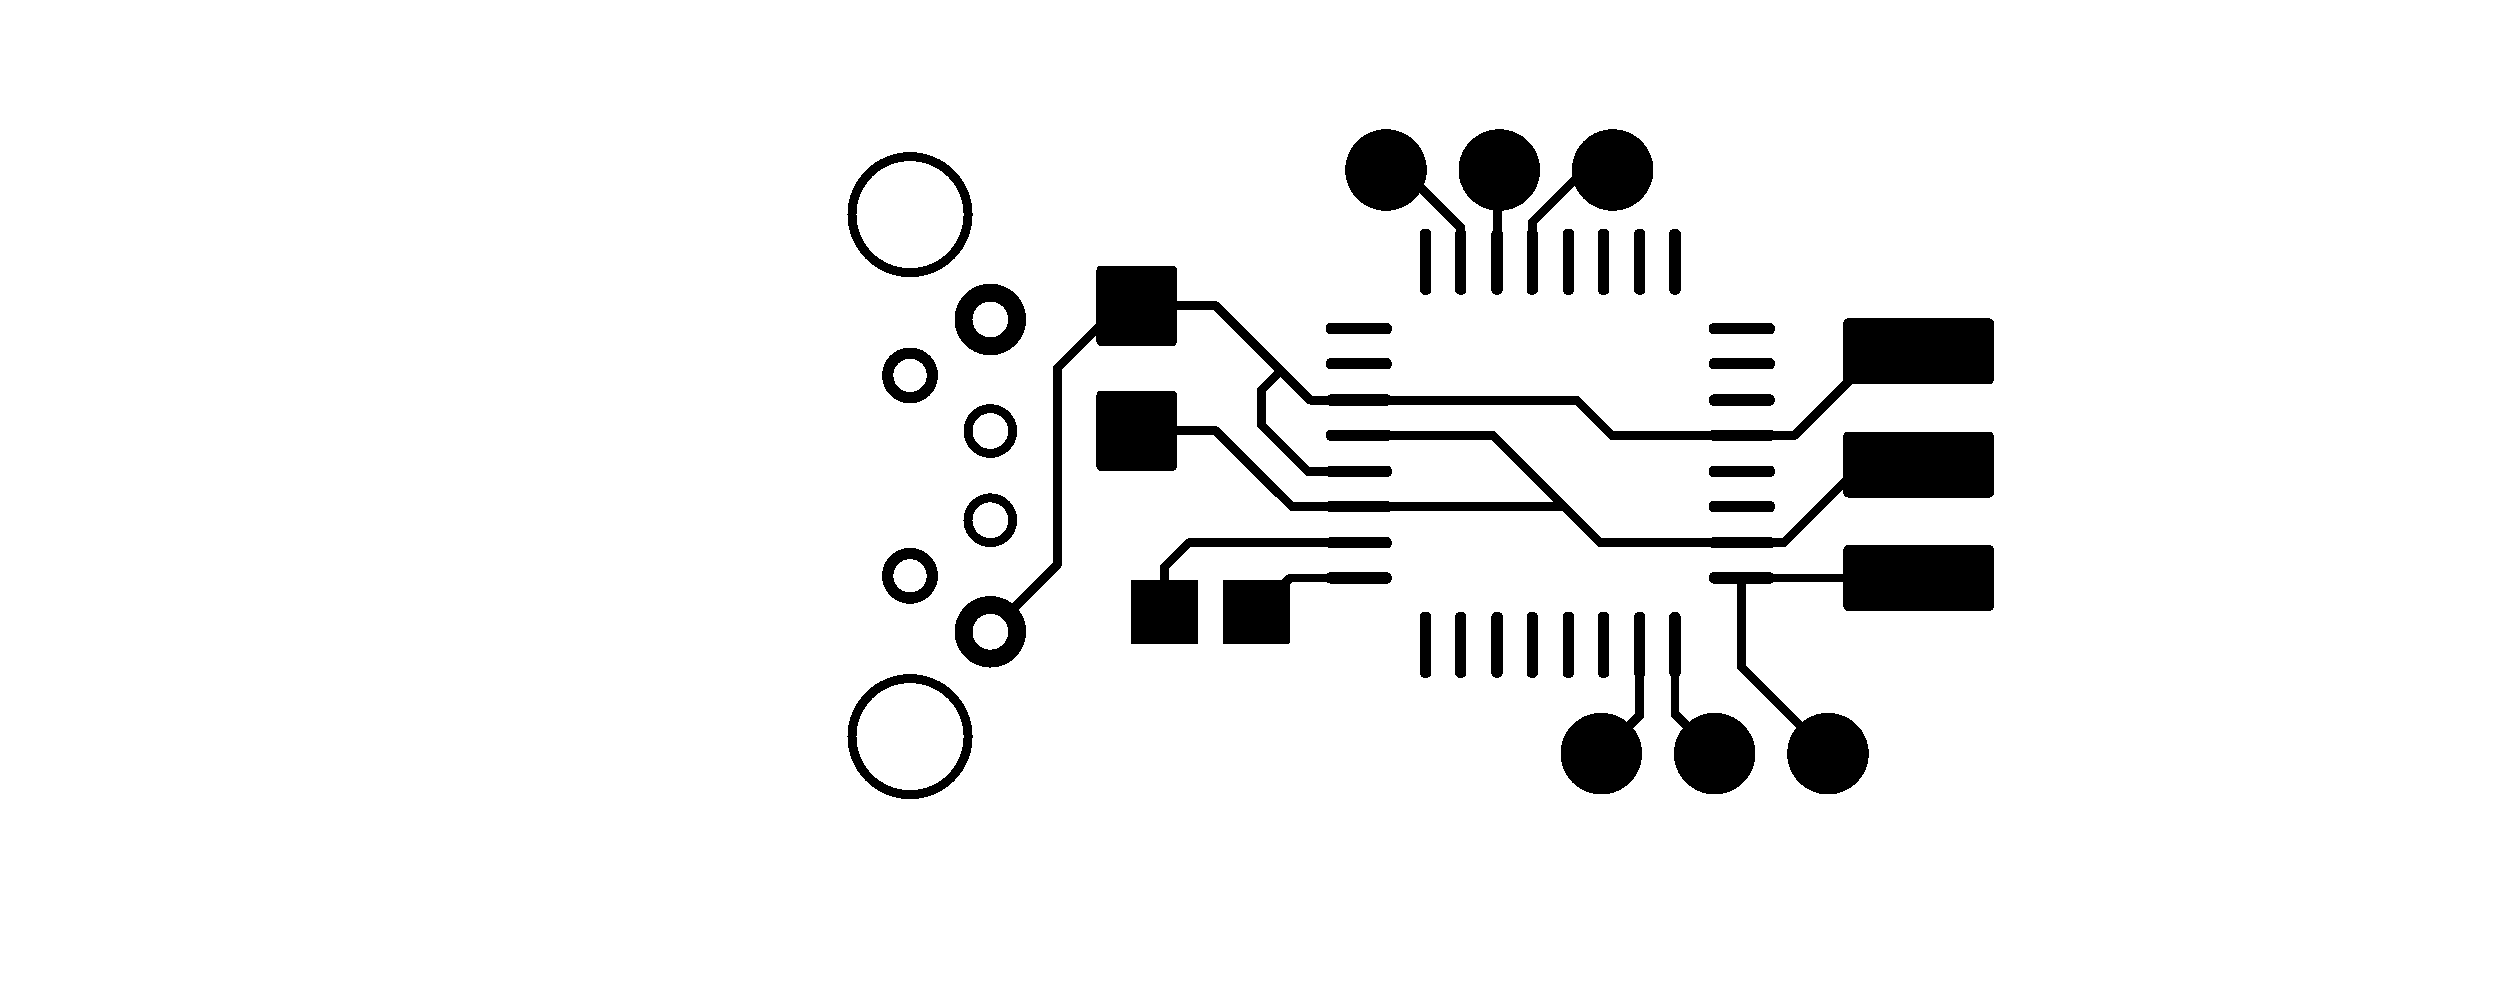 <svg xmlns="http://www.w3.org/2000/svg" width="211.774" height="84" viewBox="3999.2 3043 220.6 87.5"><title/><style type="text/css">*[layerid=&quot;1&quot;] {stroke:#000000;fill:#000000;} *[layerid=&quot;2&quot;] {stroke:#000000;fill:#000000;} *[layerid=&quot;3&quot;] {stroke:#000000;fill:#000000;} *[layerid=&quot;4&quot;] {stroke:#000000;fill:#000000;} *[layerid=&quot;5&quot;] {stroke:#000000;fill:#000000;} *[layerid=&quot;6&quot;] {stroke:#000000;fill:#000000;} *[layerid=&quot;7&quot;] {stroke:#000000;fill:#000000;} *[layerid=&quot;8&quot;] {stroke:#000000;fill:#000000;} *[layerid=&quot;9&quot;] {stroke:#000000;fill:#000000;} *[layerid=&quot;10&quot;] {stroke:#000000;fill:#000000;} *[layerid=&quot;11&quot;] {stroke:#000000;fill:#000000;} *[layerid=&quot;12&quot;] {stroke:#000000;fill:#000000;} *[layerid=&quot;13&quot;] {stroke:#000000;fill:#000000;} *[layerid=&quot;14&quot;] {stroke:#000000;fill:#000000;} *[layerid=&quot;15&quot;] {stroke:#000000;fill:#000000;} *[layerid=&quot;19&quot;] {stroke:#000000;fill:#000000;} *[layerid=&quot;21&quot;] {stroke:#000000;fill:#000000;} *[layerid=&quot;22&quot;] {stroke:#000000;fill:#000000;} *[layerid=&quot;23&quot;] {stroke:#000000;fill:#000000;} *[layerid=&quot;24&quot;] {stroke:#000000;fill:#000000;} *[layerid=&quot;25&quot;] {stroke:#000000;fill:#000000;} *[layerid=&quot;26&quot;] {stroke:#000000;fill:#000000;} *[layerid=&quot;27&quot;] {stroke:#000000;fill:#000000;} *[layerid=&quot;28&quot;] {stroke:#000000;fill:#000000;} *[layerid=&quot;29&quot;] {stroke:#000000;fill:#000000;} *[layerid=&quot;30&quot;] {stroke:#000000;fill:#000000;} *[layerid=&quot;31&quot;] {stroke:#000000;fill:#000000;} *[layerid=&quot;32&quot;] {stroke:#000000;fill:#000000;} *[layerid=&quot;33&quot;] {stroke:#000000;fill:#000000;} *[layerid=&quot;34&quot;] {stroke:#000000;fill:#000000;} *[layerid=&quot;35&quot;] {stroke:#000000;fill:#000000;} *[layerid=&quot;36&quot;] {stroke:#000000;fill:#000000;} *[layerid=&quot;37&quot;] {stroke:#000000;fill:#000000;} *[layerid=&quot;38&quot;] {stroke:#000000;fill:#000000;} *[layerid=&quot;39&quot;] {stroke:#000000;fill:#000000;} *[layerid=&quot;40&quot;] {stroke:#000000;fill:#000000;} *[layerid=&quot;41&quot;] {stroke:#000000;fill:#000000;} *[layerid=&quot;42&quot;] {stroke:#000000;fill:#000000;} *[layerid=&quot;43&quot;] {stroke:#000000;fill:#000000;} *[layerid=&quot;44&quot;] {stroke:#000000;fill:#000000;} *[layerid=&quot;45&quot;] {stroke:#000000;fill:#000000;} *[layerid=&quot;46&quot;] {stroke:#000000;fill:#000000;} *[layerid=&quot;47&quot;] {stroke:#000000;fill:#000000;} *[layerid=&quot;48&quot;] {stroke:#000000;fill:#000000;} *[layerid=&quot;49&quot;] {stroke:#000000;fill:#000000;} *[layerid=&quot;50&quot;] {stroke:#000000;fill:#000000;} *[layerid=&quot;51&quot;] {stroke:#000000;fill:#000000;} *[layerid=&quot;52&quot;] {stroke:#000000;fill:#000000;} *[layerid=&quot;99&quot;] {stroke:#000000;fill:#000000;} *[layerid=&quot;100&quot;] {stroke:#000000;fill:#000000;} *[layerid=&quot;101&quot;] {stroke:#000000;fill:#000000;} *[layerid=&quot;Hole&quot;] {stroke:#000000;fill:#000000;} *[layerid=&quot;DRCError&quot;] {stroke:#000000;fill:#000000;} *[fill=&quot;none&quot;] {fill: none;} *[stroke=&quot;none&quot;] {stroke: none;} path, polyline, polygon, line {stroke-linecap:round;} g[c_partid=&quot;part_pad&quot;][layerid=&quot;1&quot;] ellipse:not([c_etype=&quot;pad_outer&quot;]) {fill:#000000;} g[c_partid=&quot;part_pad&quot;][layerid=&quot;1&quot;] polygon:not([c_etype=&quot;pad_outer&quot;]) {fill:#000000;} g[c_partid=&quot;part_pad&quot;][layerid=&quot;1&quot;] polyline:not([c_etype=&quot;pad_outer&quot;]) {stroke:#000000;} g[c_partid=&quot;part_pad&quot;][layerid=&quot;2&quot;] ellipse:not([c_etype=&quot;pad_outer&quot;]) {fill:#000000;} g[c_partid=&quot;part_pad&quot;][layerid=&quot;2&quot;] polygon:not([c_etype=&quot;pad_outer&quot;]) {fill:#000000;} g[c_partid=&quot;part_pad&quot;][layerid=&quot;2&quot;] polyline:not([c_etype=&quot;pad_outer&quot;]) {stroke:#000000;} g[c_partid=&quot;part_pad&quot;][layerid=&quot;11&quot;] ellipse:not([c_etype=&quot;pad_outer&quot;]) {fill:#000000;} g[c_partid=&quot;part_pad&quot;][layerid=&quot;11&quot;] polygon:not([c_etype=&quot;pad_outer&quot;]) {fill:#000000;} g[c_partid=&quot;part_pad&quot;][layerid=&quot;11&quot;] polyline:not([c_etype=&quot;pad_outer&quot;]) {stroke:#000000;} g[c_partid=&quot;part_pad&quot;][layerid=&quot;11&quot;] circle {fill:#FFFFFF;} g[c_partid=&quot;part_pad&quot;][layerid=&quot;11&quot;] &gt; polyline:nth-of-type(2) {stroke:#FFFFFF;} g[c_partid=&quot;part_pad&quot;][layerid=&quot;11&quot;][c_shape=&quot;ELLIPSE&quot;] polyline:nth-last-of-type(1) {stroke:#FFFFFF;} g[c_partid=&quot;part_pad&quot;][layerid=&quot;11&quot;][c_shape=&quot;RECT&quot;] polyline:nth-last-of-type(1) {stroke:#FFFFFF;} g[c_partid=&quot;part_pad&quot;][layerid=&quot;11&quot;][c_shape=&quot;POLYGON&quot;] polyline:nth-last-of-type(1) {stroke:#FFFFFF;} g[c_partid=&quot;part_via&quot;] &gt; * + circle, #gCurParts g[c_partid=&quot;part_via&quot;] &gt; * + circle {fill:#FFFFFF;} g[c_partid=&quot;part_pad&quot;] &gt; polygon[c_etype=&quot;pad_outer&quot;], #gCurParts g[c_partid=&quot;part_pad&quot;] &gt; polygon[c_etype=&quot;pad_outer&quot;] {stroke-linejoin: miter;stroke-miterlimit: 100;} g[c_partid=&quot;part_hole&quot;] &gt; circle {fill: #FFFFFF;}path, polyline, polygon {stroke-linejoin:round;} rect, circle, ellipse, polyline, line, polygon, path {shape-rendering:crispEdges;}</style><path fill="#FFF" stroke="none" d="M3999.2 3043h220.6v87.5h-220.6z"/><ellipse cx="4140.5" cy="3109.5" rx="3.6" ry="3.6" layerid="8" stroke-width="0" c_etype="pad_outer" c_partid="part_pad" c_origin="4140.5,3109.5" number="1" net="U1_15" plated="Y" id="gge763" locked="0" c_rotation="90" c_width="6.4" c_height="6.4" title="U1_15" c_shape="ELLIPSE" pasteexpansion="0" solderexpansion=".4"/><ellipse cx="4150.5" cy="3109.5" rx="3.6" ry="3.6" layerid="8" stroke-width="0" c_etype="pad_outer" c_partid="part_pad" c_origin="4150.5,3109.5" number="2" net="U1_16" plated="Y" id="gge766" locked="0" c_rotation="90" c_width="6.4" c_height="6.4" title="U1_16" c_shape="ELLIPSE" pasteexpansion="0" solderexpansion=".4"/><ellipse cx="4160.5" cy="3109.5" rx="3.6" ry="3.6" layerid="8" stroke-width="0" c_etype="pad_outer" c_partid="part_pad" c_origin="4160.5,3109.5" number="3" net="U1_17" plated="Y" id="gge769" locked="0" c_rotation="90" c_width="6.4" c_height="6.4" title="U1_17" c_shape="ELLIPSE" pasteexpansion="0" solderexpansion=".4"/><ellipse cx="4086.588" cy="3098.748" rx="3.156" ry="3.156" layerid="8" stroke-width="0" c_etype="pad_outer" c_partid="part_pad" c_origin="4086.588,3098.748" number="1" net="U1_3" plated="Y" id="gge645" locked="0" c_rotation="180" c_width="5.512" c_height="5.512" title="U1_3" c_shape="ELLIPSE" pasteexpansion="0" solderexpansion=".4"/><ellipse cx="4086.587" cy="3088.906" rx="2.369" ry="2.369" layerid="8" stroke-width="0" c_etype="pad_outer" c_partid="part_pad" c_origin="4086.587,3088.906" number="2" net="U4_2" plated="Y" id="gge650" locked="0" c_rotation="180" c_width="3.937" c_height="3.937" title="U4_2" c_shape="ELLIPSE" pasteexpansion="0" solderexpansion=".4"/><ellipse cx="4086.587" cy="3081.032" rx="2.369" ry="2.369" layerid="8" stroke-width="0" c_etype="pad_outer" c_partid="part_pad" c_origin="4086.587,3081.032" number="3" net="U4_3" plated="Y" id="gge655" locked="0" c_rotation="180" c_width="3.937" c_height="3.937" title="U4_3" c_shape="ELLIPSE" pasteexpansion="0" solderexpansion=".4"/><ellipse cx="4086.587" cy="3071.189" rx="3.156" ry="3.156" layerid="8" stroke-width="0" c_etype="pad_outer" c_partid="part_pad" c_origin="4086.587,3071.189" number="4" net="U1_4" plated="Y" id="gge660" locked="0" c_rotation="180" c_width="5.512" c_height="5.512" title="U1_4" c_shape="ELLIPSE" pasteexpansion="0" solderexpansion=".4"/><ellipse cx="4079.5" cy="3108" rx="5.518" ry="5.518" layerid="8" stroke-width="0" c_etype="pad_outer" c_partid="part_pad" c_origin="4079.5,3108" number="MH1" net="U4_MH1" plated="Y" id="gge665" locked="0" c_rotation="180" c_width="10.236" c_height="10.236" title="U4_MH1" c_shape="ELLIPSE" pasteexpansion="0" solderexpansion=".4"/><ellipse cx="4079.5" cy="3061.937" rx="5.518" ry="5.518" layerid="8" stroke-width="0" c_etype="pad_outer" c_partid="part_pad" c_origin="4079.5,3061.937" number="MH2" net="U4_MH2" plated="Y" id="gge670" locked="0" c_rotation="180" c_width="10.236" c_height="10.236" title="U4_MH2" c_shape="ELLIPSE" pasteexpansion="0" solderexpansion=".4"/><ellipse cx="4141.5" cy="3058" rx="3.6" ry="3.6" layerid="8" stroke-width="0" c_etype="pad_outer" c_partid="part_pad" c_origin="4141.5,3058" number="1" net="U1_29" plated="Y" id="gge687" locked="0" c_rotation="270" c_width="6.4" c_height="6.4" title="U1_29" c_shape="ELLIPSE" pasteexpansion="0" solderexpansion=".4"/><ellipse cx="4131.5" cy="3058" rx="3.6" ry="3.6" layerid="8" stroke-width="0" c_etype="pad_outer" c_partid="part_pad" c_origin="4131.5,3058" number="2" net="U1_30" plated="Y" id="gge692" locked="0" c_rotation="270" c_width="6.4" c_height="6.4" title="U1_30" c_shape="ELLIPSE" pasteexpansion="0" solderexpansion=".4"/><ellipse cx="4121.5" cy="3058" rx="3.6" ry="3.6" layerid="8" stroke-width="0" c_etype="pad_outer" c_partid="part_pad" c_origin="4121.5,3058" number="3" net="U1_31" plated="Y" id="gge697" locked="0" c_rotation="270" c_width="6.4" c_height="6.4" title="U1_31" c_shape="ELLIPSE" pasteexpansion="0" solderexpansion=".4"/><ellipse cx="4140.5" cy="3109.5" rx="3.6" ry="3.6" layerid="7" stroke-width="0" c_etype="pad_outer" c_partid="part_pad" c_origin="4140.5,3109.5" number="1" net="U1_15" plated="Y" id="gge763" locked="0" c_rotation="90" c_width="6.4" c_height="6.4" title="U1_15" c_shape="ELLIPSE" pasteexpansion="0" solderexpansion=".4"/><ellipse cx="4150.5" cy="3109.5" rx="3.6" ry="3.6" layerid="7" stroke-width="0" c_etype="pad_outer" c_partid="part_pad" c_origin="4150.5,3109.5" number="2" net="U1_16" plated="Y" id="gge766" locked="0" c_rotation="90" c_width="6.4" c_height="6.4" title="U1_16" c_shape="ELLIPSE" pasteexpansion="0" solderexpansion=".4"/><ellipse cx="4160.5" cy="3109.5" rx="3.6" ry="3.6" layerid="7" stroke-width="0" c_etype="pad_outer" c_partid="part_pad" c_origin="4160.5,3109.5" number="3" net="U1_17" plated="Y" id="gge769" locked="0" c_rotation="90" c_width="6.4" c_height="6.4" title="U1_17" c_shape="ELLIPSE" pasteexpansion="0" solderexpansion=".4"/><path layerid="7" stroke-width=".8" c_etype="pad_outer" d="M4096.35 3084.16v-6.3h6.3v6.3z" c_partid="part_pad" c_origin="4099.5,3081.01" number="1" net="U1_4" plated="Y" id="gge8" locked="0" c_rotation="90" c_width="6.3" c_height="6.3" title="U1_4" c_shape="RECT" pasteexpansion="0" solderexpansion=".4"/><path layerid="7" stroke-width=".8" c_etype="pad_outer" d="M4096.35 3073.14v-6.3h6.3v6.3z" c_partid="part_pad" c_origin="4099.5,3069.99" number="2" net="U1_3" plated="Y" id="gge13" locked="0" c_rotation="90" c_width="6.3" c_height="6.3" title="U1_3" c_shape="RECT" pasteexpansion="0" solderexpansion=".4"/><path layerid="7" stroke-width=".8" c_etype="pad_outer" d="M4116.6 3071.902h5v.196h-5z" c_partid="part_pad" c_origin="4119.1,3072" number="1" net="U1_1" plated="Y" id="gge77" locked="0" c_rotation="0" c_width="5" c_height=".197" title="U1_1" c_shape="RECT" pasteexpansion="0" solderexpansion=".4"/><path layerid="7" stroke-width=".8" c_etype="pad_outer" d="M4116.6 3075.002h5v.196h-5z" c_partid="part_pad" c_origin="4119.1,3075.1" number="2" net="U1_2" plated="Y" id="gge82" locked="0" c_rotation="0" c_width="5" c_height=".197" title="U1_2" c_shape="RECT" pasteexpansion="0" solderexpansion=".4"/><path layerid="7" stroke-width=".8" c_etype="pad_outer" d="M4116.6 3078.202h5v.196h-5z" c_partid="part_pad" c_origin="4119.1,3078.3" number="3" net="U1_3" plated="Y" id="gge87" locked="0" c_rotation="0" c_width="5" c_height=".197" title="U1_3" c_shape="RECT" pasteexpansion="0" solderexpansion=".4"/><path layerid="7" stroke-width=".8" c_etype="pad_outer" d="M4116.6 3081.302h5v.196h-5z" c_partid="part_pad" c_origin="4119.1,3081.4" number="4" net="U1_4" plated="Y" id="gge92" locked="0" c_rotation="0" c_width="5" c_height=".197" title="U1_4" c_shape="RECT" pasteexpansion="0" solderexpansion=".4"/><path layerid="7" stroke-width=".8" c_etype="pad_outer" d="M4116.6 3084.502h5v.196h-5z" c_partid="part_pad" c_origin="4119.1,3084.6" number="5" net="U1_3" plated="Y" id="gge97" locked="0" c_rotation="0" c_width="5" c_height=".197" title="U1_3" c_shape="RECT" pasteexpansion="0" solderexpansion=".4"/><path layerid="7" stroke-width=".8" c_etype="pad_outer" d="M4116.6 3087.602h5v.196h-5z" c_partid="part_pad" c_origin="4119.1,3087.7" number="6" net="U1_4" plated="Y" id="gge102" locked="0" c_rotation="0" c_width="5" c_height=".197" title="U1_4" c_shape="RECT" pasteexpansion="0" solderexpansion=".4"/><path layerid="7" stroke-width=".8" c_etype="pad_outer" d="M4116.6 3090.802h5v.196h-5z" c_partid="part_pad" c_origin="4119.1,3090.9" number="7" net="U1_7" plated="Y" id="gge107" locked="0" c_rotation="0" c_width="5" c_height=".197" title="U1_7" c_shape="RECT" pasteexpansion="0" solderexpansion=".4"/><path layerid="7" stroke-width=".8" c_etype="pad_outer" d="M4116.6 3093.902h5v.196h-5z" c_partid="part_pad" c_origin="4119.1,3094" number="8" net="U1_8" plated="Y" id="gge112" locked="0" c_rotation="0" c_width="5" c_height=".197" title="U1_8" c_shape="RECT" pasteexpansion="0" solderexpansion=".4"/><path layerid="7" stroke-width=".8" c_etype="pad_outer" d="M4124.902 3097.4h.196v5h-.196z" c_partid="part_pad" c_origin="4125,3099.9" number="9" net="U1_9" plated="Y" id="gge117" locked="0" c_rotation="0" c_width=".197" c_height="5" title="U1_9" c_shape="RECT" pasteexpansion="0" solderexpansion=".4"/><path layerid="7" stroke-width=".8" c_etype="pad_outer" d="M4128.002 3097.4h.196v5h-.196z" c_partid="part_pad" c_origin="4128.1,3099.9" number="10" net="U1_10" plated="Y" id="gge122" locked="0" c_rotation="0" c_width=".197" c_height="5" title="U1_10" c_shape="RECT" pasteexpansion="0" solderexpansion=".4"/><path layerid="7" stroke-width=".8" c_etype="pad_outer" d="M4131.202 3097.4h.196v5h-.196z" c_partid="part_pad" c_origin="4131.3,3099.9" number="11" net="U1_11" plated="Y" id="gge127" locked="0" c_rotation="0" c_width=".197" c_height="5" title="U1_11" c_shape="RECT" pasteexpansion="0" solderexpansion=".4"/><path layerid="7" stroke-width=".8" c_etype="pad_outer" d="M4134.302 3097.4h.196v5h-.196z" c_partid="part_pad" c_origin="4134.4,3099.9" number="12" net="U1_12" plated="Y" id="gge132" locked="0" c_rotation="0" c_width=".197" c_height="5" title="U1_12" c_shape="RECT" pasteexpansion="0" solderexpansion=".4"/><path layerid="7" stroke-width=".8" c_etype="pad_outer" d="M4137.502 3097.4h.196v5h-.196z" c_partid="part_pad" c_origin="4137.6,3099.9" number="13" net="U1_13" plated="Y" id="gge137" locked="0" c_rotation="0" c_width=".197" c_height="5" title="U1_13" c_shape="RECT" pasteexpansion="0" solderexpansion=".4"/><path layerid="7" stroke-width=".8" c_etype="pad_outer" d="M4140.602 3097.4h.196v5h-.196z" c_partid="part_pad" c_origin="4140.7,3099.9" number="14" net="U1_14" plated="Y" id="gge142" locked="0" c_rotation="0" c_width=".197" c_height="5" title="U1_14" c_shape="RECT" pasteexpansion="0" solderexpansion=".4"/><path layerid="7" stroke-width=".8" c_etype="pad_outer" d="M4143.802 3097.4h.196v5h-.196z" c_partid="part_pad" c_origin="4143.9,3099.9" number="15" net="U1_15" plated="Y" id="gge147" locked="0" c_rotation="0" c_width=".197" c_height="5" title="U1_15" c_shape="RECT" pasteexpansion="0" solderexpansion=".4"/><path layerid="7" stroke-width=".8" c_etype="pad_outer" d="M4146.902 3097.4h.196v5h-.196z" c_partid="part_pad" c_origin="4147,3099.9" number="16" net="U1_16" plated="Y" id="gge152" locked="0" c_rotation="0" c_width=".197" c_height="5" title="U1_16" c_shape="RECT" pasteexpansion="0" solderexpansion=".4"/><path layerid="7" stroke-width=".8" c_etype="pad_outer" d="M4150.4 3093.902h5v.196h-5z" c_partid="part_pad" c_origin="4152.9,3094" number="17" net="U1_17" plated="Y" id="gge157" locked="0" c_rotation="0" c_width="5" c_height=".197" title="U1_17" c_shape="RECT" pasteexpansion="0" solderexpansion=".4"/><path layerid="7" stroke-width=".8" c_etype="pad_outer" d="M4150.4 3090.802h5v.196h-5z" c_partid="part_pad" c_origin="4152.9,3090.9" number="18" net="U1_4" plated="Y" id="gge162" locked="0" c_rotation="0" c_width="5" c_height=".197" title="U1_4" c_shape="RECT" pasteexpansion="0" solderexpansion=".4"/><path layerid="7" stroke-width=".8" c_etype="pad_outer" d="M4150.4 3087.602h5v.196h-5z" c_partid="part_pad" c_origin="4152.9,3087.7" number="19" net="U1_19" plated="Y" id="gge167" locked="0" c_rotation="0" c_width="5" c_height=".197" title="U1_19" c_shape="RECT" pasteexpansion="0" solderexpansion=".4"/><path layerid="7" stroke-width=".8" c_etype="pad_outer" d="M4150.4 3084.502h5v.196h-5z" c_partid="part_pad" c_origin="4152.9,3084.6" number="20" net="U1_20" plated="Y" id="gge172" locked="0" c_rotation="0" c_width="5" c_height=".197" title="U1_20" c_shape="RECT" pasteexpansion="0" solderexpansion=".4"/><path layerid="7" stroke-width=".8" c_etype="pad_outer" d="M4150.4 3081.302h5v.196h-5z" c_partid="part_pad" c_origin="4152.9,3081.4" number="21" net="U1_3" plated="Y" id="gge177" locked="0" c_rotation="0" c_width="5" c_height=".197" title="U1_3" c_shape="RECT" pasteexpansion="0" solderexpansion=".4"/><path layerid="7" stroke-width=".8" c_etype="pad_outer" d="M4150.4 3078.202h5v.196h-5z" c_partid="part_pad" c_origin="4152.9,3078.3" number="22" net="U1_22" plated="Y" id="gge182" locked="0" c_rotation="0" c_width="5" c_height=".197" title="U1_22" c_shape="RECT" pasteexpansion="0" solderexpansion=".4"/><path layerid="7" stroke-width=".8" c_etype="pad_outer" d="M4150.4 3075.002h5v.196h-5z" c_partid="part_pad" c_origin="4152.9,3075.1" number="23" net="U1_23" plated="Y" id="gge187" locked="0" c_rotation="0" c_width="5" c_height=".197" title="U1_23" c_shape="RECT" pasteexpansion="0" solderexpansion=".4"/><path layerid="7" stroke-width=".8" c_etype="pad_outer" d="M4150.4 3071.902h5v.196h-5z" c_partid="part_pad" c_origin="4152.9,3072" number="24" net="U1_24" plated="Y" id="gge192" locked="0" c_rotation="0" c_width="5" c_height=".197" title="U1_24" c_shape="RECT" pasteexpansion="0" solderexpansion=".4"/><path layerid="7" stroke-width=".8" c_etype="pad_outer" d="M4146.902 3063.6h.196v5h-.196z" c_partid="part_pad" c_origin="4147,3066.1" number="25" net="U1_25" plated="Y" id="gge197" locked="0" c_rotation="0" c_width=".197" c_height="5" title="U1_25" c_shape="RECT" pasteexpansion="0" solderexpansion=".4"/><path layerid="7" stroke-width=".8" c_etype="pad_outer" d="M4143.802 3063.6h.196v5h-.196z" c_partid="part_pad" c_origin="4143.9,3066.1" number="26" net="U1_26" plated="Y" id="gge202" locked="0" c_rotation="0" c_width=".197" c_height="5" title="U1_26" c_shape="RECT" pasteexpansion="0" solderexpansion=".4"/><path layerid="7" stroke-width=".8" c_etype="pad_outer" d="M4140.602 3063.6h.196v5h-.196z" c_partid="part_pad" c_origin="4140.7,3066.1" number="27" net="U1_27" plated="Y" id="gge207" locked="0" c_rotation="0" c_width=".197" c_height="5" title="U1_27" c_shape="RECT" pasteexpansion="0" solderexpansion=".4"/><path layerid="7" stroke-width=".8" c_etype="pad_outer" d="M4137.502 3063.6h.196v5h-.196z" c_partid="part_pad" c_origin="4137.6,3066.1" number="28" net="U1_28" plated="Y" id="gge212" locked="0" c_rotation="0" c_width=".197" c_height="5" title="U1_28" c_shape="RECT" pasteexpansion="0" solderexpansion=".4"/><path layerid="7" stroke-width=".8" c_etype="pad_outer" d="M4134.302 3063.6h.196v5h-.196z" c_partid="part_pad" c_origin="4134.4,3066.1" number="29" net="U1_29" plated="Y" id="gge217" locked="0" c_rotation="0" c_width=".197" c_height="5" title="U1_29" c_shape="RECT" pasteexpansion="0" solderexpansion=".4"/><path layerid="7" stroke-width=".8" c_etype="pad_outer" d="M4131.202 3063.6h.196v5h-.196z" c_partid="part_pad" c_origin="4131.3,3066.1" number="30" net="U1_30" plated="Y" id="gge222" locked="0" c_rotation="0" c_width=".197" c_height="5" title="U1_30" c_shape="RECT" pasteexpansion="0" solderexpansion=".4"/><path layerid="7" stroke-width=".8" c_etype="pad_outer" d="M4128.002 3063.6h.196v5h-.196z" c_partid="part_pad" c_origin="4128.1,3066.1" number="31" net="U1_31" plated="Y" id="gge227" locked="0" c_rotation="0" c_width=".197" c_height="5" title="U1_31" c_shape="RECT" pasteexpansion="0" solderexpansion=".4"/><path layerid="7" stroke-width=".8" c_etype="pad_outer" d="M4124.902 3063.6h.196v5h-.196z" c_partid="part_pad" c_origin="4125,3066.1" number="32" net="U1_32" plated="Y" id="gge232" locked="0" c_rotation="0" c_width=".197" c_height="5" title="U1_32" c_shape="RECT" pasteexpansion="0" solderexpansion=".4"/><path layerid="7" stroke-width=".8" c_etype="pad_outer" d="M4162.26 3071.5h12.48v5h-12.48z" c_partid="part_pad" c_origin="4168.5,3074" number="1" net="U1_3" plated="Y" id="gge332" locked="0" c_rotation="0" c_width="12.48" c_height="5" title="U1_3" c_shape="RECT" pasteexpansion="0" solderexpansion=".4"/><path layerid="7" stroke-width=".8" c_etype="pad_outer" d="M4162.26 3081.5h12.48v5h-12.48z" c_partid="part_pad" c_origin="4168.5,3084" number="2" net="U1_4" plated="Y" id="gge337" locked="0" c_rotation="0" c_width="12.48" c_height="5" title="U1_4" c_shape="RECT" pasteexpansion="0" solderexpansion=".4"/><path layerid="7" stroke-width=".8" c_etype="pad_outer" d="M4162.26 3091.5h12.48v5h-12.48z" c_partid="part_pad" c_origin="4168.5,3094" number="3" net="U1_17" plated="Y" id="gge342" locked="0" c_rotation="0" c_width="12.48" c_height="5" title="U1_17" c_shape="RECT" pasteexpansion="0" solderexpansion=".4"/><path layerid="7" stroke-width=".4" c_etype="pad_outer" d="M4107.279 3099.657v-5.314h5.552v5.314z" c_partid="part_pad" c_origin="4110.055,3097" number="2" net="U1_8" plated="Y" id="gge557" locked="0" c_rotation="0" c_width="5.551" c_height="5.315" title="U1_8" c_shape="RECT" pasteexpansion="-393.701" solderexpansion=".2"/><path layerid="7" stroke-width=".4" c_etype="pad_outer" d="M4104.721 3099.657v-5.314h-5.552v5.314z" c_partid="part_pad" c_origin="4101.945,3097" number="1" net="U1_7" plated="Y" id="gge562" locked="0" c_rotation="0" c_width="5.551" c_height="5.315" title="U1_7" c_shape="RECT" pasteexpansion="-393.701" solderexpansion=".2"/><ellipse cx="4086.588" cy="3098.748" rx="3.156" ry="3.156" layerid="7" stroke-width="0" c_etype="pad_outer" c_partid="part_pad" c_origin="4086.588,3098.748" number="1" net="U1_3" plated="Y" id="gge645" locked="0" c_rotation="180" c_width="5.512" c_height="5.512" title="U1_3" c_shape="ELLIPSE" pasteexpansion="0" solderexpansion=".4"/><ellipse cx="4086.587" cy="3088.906" rx="2.369" ry="2.369" layerid="7" stroke-width="0" c_etype="pad_outer" c_partid="part_pad" c_origin="4086.587,3088.906" number="2" net="U4_2" plated="Y" id="gge650" locked="0" c_rotation="180" c_width="3.937" c_height="3.937" title="U4_2" c_shape="ELLIPSE" pasteexpansion="0" solderexpansion=".4"/><ellipse cx="4086.587" cy="3081.032" rx="2.369" ry="2.369" layerid="7" stroke-width="0" c_etype="pad_outer" c_partid="part_pad" c_origin="4086.587,3081.032" number="3" net="U4_3" plated="Y" id="gge655" locked="0" c_rotation="180" c_width="3.937" c_height="3.937" title="U4_3" c_shape="ELLIPSE" pasteexpansion="0" solderexpansion=".4"/><ellipse cx="4086.587" cy="3071.189" rx="3.156" ry="3.156" layerid="7" stroke-width="0" c_etype="pad_outer" c_partid="part_pad" c_origin="4086.587,3071.189" number="4" net="U1_4" plated="Y" id="gge660" locked="0" c_rotation="180" c_width="5.512" c_height="5.512" title="U1_4" c_shape="ELLIPSE" pasteexpansion="0" solderexpansion=".4"/><ellipse cx="4079.5" cy="3108" rx="5.518" ry="5.518" layerid="7" stroke-width="0" c_etype="pad_outer" c_partid="part_pad" c_origin="4079.5,3108" number="MH1" net="U4_MH1" plated="Y" id="gge665" locked="0" c_rotation="180" c_width="10.236" c_height="10.236" title="U4_MH1" c_shape="ELLIPSE" pasteexpansion="0" solderexpansion=".4"/><ellipse cx="4079.5" cy="3061.937" rx="5.518" ry="5.518" layerid="7" stroke-width="0" c_etype="pad_outer" c_partid="part_pad" c_origin="4079.5,3061.937" number="MH2" net="U4_MH2" plated="Y" id="gge670" locked="0" c_rotation="180" c_width="10.236" c_height="10.236" title="U4_MH2" c_shape="ELLIPSE" pasteexpansion="0" solderexpansion=".4"/><ellipse cx="4141.5" cy="3058" rx="3.6" ry="3.6" layerid="7" stroke-width="0" c_etype="pad_outer" c_partid="part_pad" c_origin="4141.5,3058" number="1" net="U1_29" plated="Y" id="gge687" locked="0" c_rotation="270" c_width="6.4" c_height="6.4" title="U1_29" c_shape="ELLIPSE" pasteexpansion="0" solderexpansion=".4"/><ellipse cx="4131.5" cy="3058" rx="3.6" ry="3.6" layerid="7" stroke-width="0" c_etype="pad_outer" c_partid="part_pad" c_origin="4131.5,3058" number="2" net="U1_30" plated="Y" id="gge692" locked="0" c_rotation="270" c_width="6.4" c_height="6.4" title="U1_30" c_shape="ELLIPSE" pasteexpansion="0" solderexpansion=".4"/><ellipse cx="4121.5" cy="3058" rx="3.6" ry="3.6" layerid="7" stroke-width="0" c_etype="pad_outer" c_partid="part_pad" c_origin="4121.5,3058" number="3" net="U1_31" plated="Y" id="gge697" locked="0" c_rotation="270" c_width="6.4" c_height="6.4" title="U1_31" c_shape="ELLIPSE" pasteexpansion="0" solderexpansion=".4"/><path layerid="5" stroke-width="0" c_etype="pad_outer" d="M4096.35 3084.16v-6.3h6.3v6.3z" c_partid="part_pad" c_origin="4099.5,3081.01" number="1" net="U1_4" plated="Y" id="gge8" locked="0" c_rotation="90" c_width="6.3" c_height="6.3" title="U1_4" c_shape="RECT" pasteexpansion="0" solderexpansion=".4"/><path layerid="5" stroke-width="0" c_etype="pad_outer" d="M4096.35 3073.14v-6.3h6.3v6.3z" c_partid="part_pad" c_origin="4099.5,3069.99" number="2" net="U1_3" plated="Y" id="gge13" locked="0" c_rotation="90" c_width="6.3" c_height="6.3" title="U1_3" c_shape="RECT" pasteexpansion="0" solderexpansion=".4"/><path layerid="5" stroke-width="0" c_etype="pad_outer" d="M4116.6 3071.902h5v.196h-5z" c_partid="part_pad" c_origin="4119.1,3072" number="1" net="U1_1" plated="Y" id="gge77" locked="0" c_rotation="0" c_width="5" c_height=".197" title="U1_1" c_shape="RECT" pasteexpansion="0" solderexpansion=".4"/><path layerid="5" stroke-width="0" c_etype="pad_outer" d="M4116.6 3075.002h5v.196h-5z" c_partid="part_pad" c_origin="4119.1,3075.1" number="2" net="U1_2" plated="Y" id="gge82" locked="0" c_rotation="0" c_width="5" c_height=".197" title="U1_2" c_shape="RECT" pasteexpansion="0" solderexpansion=".4"/><path layerid="5" stroke-width="0" c_etype="pad_outer" d="M4116.6 3078.202h5v.196h-5z" c_partid="part_pad" c_origin="4119.1,3078.3" number="3" net="U1_3" plated="Y" id="gge87" locked="0" c_rotation="0" c_width="5" c_height=".197" title="U1_3" c_shape="RECT" pasteexpansion="0" solderexpansion=".4"/><path layerid="5" stroke-width="0" c_etype="pad_outer" d="M4116.6 3081.302h5v.196h-5z" c_partid="part_pad" c_origin="4119.1,3081.4" number="4" net="U1_4" plated="Y" id="gge92" locked="0" c_rotation="0" c_width="5" c_height=".197" title="U1_4" c_shape="RECT" pasteexpansion="0" solderexpansion=".4"/><path layerid="5" stroke-width="0" c_etype="pad_outer" d="M4116.6 3084.502h5v.196h-5z" c_partid="part_pad" c_origin="4119.1,3084.6" number="5" net="U1_3" plated="Y" id="gge97" locked="0" c_rotation="0" c_width="5" c_height=".197" title="U1_3" c_shape="RECT" pasteexpansion="0" solderexpansion=".4"/><path layerid="5" stroke-width="0" c_etype="pad_outer" d="M4116.6 3087.602h5v.196h-5z" c_partid="part_pad" c_origin="4119.1,3087.7" number="6" net="U1_4" plated="Y" id="gge102" locked="0" c_rotation="0" c_width="5" c_height=".197" title="U1_4" c_shape="RECT" pasteexpansion="0" solderexpansion=".4"/><path layerid="5" stroke-width="0" c_etype="pad_outer" d="M4116.6 3090.802h5v.196h-5z" c_partid="part_pad" c_origin="4119.1,3090.9" number="7" net="U1_7" plated="Y" id="gge107" locked="0" c_rotation="0" c_width="5" c_height=".197" title="U1_7" c_shape="RECT" pasteexpansion="0" solderexpansion=".4"/><path layerid="5" stroke-width="0" c_etype="pad_outer" d="M4116.6 3093.902h5v.196h-5z" c_partid="part_pad" c_origin="4119.1,3094" number="8" net="U1_8" plated="Y" id="gge112" locked="0" c_rotation="0" c_width="5" c_height=".197" title="U1_8" c_shape="RECT" pasteexpansion="0" solderexpansion=".4"/><path layerid="5" stroke-width="0" c_etype="pad_outer" d="M4124.902 3097.4h.196v5h-.196z" c_partid="part_pad" c_origin="4125,3099.9" number="9" net="U1_9" plated="Y" id="gge117" locked="0" c_rotation="0" c_width=".197" c_height="5" title="U1_9" c_shape="RECT" pasteexpansion="0" solderexpansion=".4"/><path layerid="5" stroke-width="0" c_etype="pad_outer" d="M4128.002 3097.4h.196v5h-.196z" c_partid="part_pad" c_origin="4128.1,3099.9" number="10" net="U1_10" plated="Y" id="gge122" locked="0" c_rotation="0" c_width=".197" c_height="5" title="U1_10" c_shape="RECT" pasteexpansion="0" solderexpansion=".4"/><path layerid="5" stroke-width="0" c_etype="pad_outer" d="M4131.202 3097.4h.196v5h-.196z" c_partid="part_pad" c_origin="4131.3,3099.9" number="11" net="U1_11" plated="Y" id="gge127" locked="0" c_rotation="0" c_width=".197" c_height="5" title="U1_11" c_shape="RECT" pasteexpansion="0" solderexpansion=".4"/><path layerid="5" stroke-width="0" c_etype="pad_outer" d="M4134.302 3097.4h.196v5h-.196z" c_partid="part_pad" c_origin="4134.4,3099.9" number="12" net="U1_12" plated="Y" id="gge132" locked="0" c_rotation="0" c_width=".197" c_height="5" title="U1_12" c_shape="RECT" pasteexpansion="0" solderexpansion=".4"/><path layerid="5" stroke-width="0" c_etype="pad_outer" d="M4137.502 3097.4h.196v5h-.196z" c_partid="part_pad" c_origin="4137.6,3099.9" number="13" net="U1_13" plated="Y" id="gge137" locked="0" c_rotation="0" c_width=".197" c_height="5" title="U1_13" c_shape="RECT" pasteexpansion="0" solderexpansion=".4"/><path layerid="5" stroke-width="0" c_etype="pad_outer" d="M4140.602 3097.4h.196v5h-.196z" c_partid="part_pad" c_origin="4140.7,3099.9" number="14" net="U1_14" plated="Y" id="gge142" locked="0" c_rotation="0" c_width=".197" c_height="5" title="U1_14" c_shape="RECT" pasteexpansion="0" solderexpansion=".4"/><path layerid="5" stroke-width="0" c_etype="pad_outer" d="M4143.802 3097.4h.196v5h-.196z" c_partid="part_pad" c_origin="4143.9,3099.9" number="15" net="U1_15" plated="Y" id="gge147" locked="0" c_rotation="0" c_width=".197" c_height="5" title="U1_15" c_shape="RECT" pasteexpansion="0" solderexpansion=".4"/><path layerid="5" stroke-width="0" c_etype="pad_outer" d="M4146.902 3097.4h.196v5h-.196z" c_partid="part_pad" c_origin="4147,3099.9" number="16" net="U1_16" plated="Y" id="gge152" locked="0" c_rotation="0" c_width=".197" c_height="5" title="U1_16" c_shape="RECT" pasteexpansion="0" solderexpansion=".4"/><path layerid="5" stroke-width="0" c_etype="pad_outer" d="M4150.4 3093.902h5v.196h-5z" c_partid="part_pad" c_origin="4152.9,3094" number="17" net="U1_17" plated="Y" id="gge157" locked="0" c_rotation="0" c_width="5" c_height=".197" title="U1_17" c_shape="RECT" pasteexpansion="0" solderexpansion=".4"/><path layerid="5" stroke-width="0" c_etype="pad_outer" d="M4150.4 3090.802h5v.196h-5z" c_partid="part_pad" c_origin="4152.9,3090.9" number="18" net="U1_4" plated="Y" id="gge162" locked="0" c_rotation="0" c_width="5" c_height=".197" title="U1_4" c_shape="RECT" pasteexpansion="0" solderexpansion=".4"/><path layerid="5" stroke-width="0" c_etype="pad_outer" d="M4150.4 3087.602h5v.196h-5z" c_partid="part_pad" c_origin="4152.9,3087.7" number="19" net="U1_19" plated="Y" id="gge167" locked="0" c_rotation="0" c_width="5" c_height=".197" title="U1_19" c_shape="RECT" pasteexpansion="0" solderexpansion=".4"/><path layerid="5" stroke-width="0" c_etype="pad_outer" d="M4150.4 3084.502h5v.196h-5z" c_partid="part_pad" c_origin="4152.9,3084.6" number="20" net="U1_20" plated="Y" id="gge172" locked="0" c_rotation="0" c_width="5" c_height=".197" title="U1_20" c_shape="RECT" pasteexpansion="0" solderexpansion=".4"/><path layerid="5" stroke-width="0" c_etype="pad_outer" d="M4150.4 3081.302h5v.196h-5z" c_partid="part_pad" c_origin="4152.9,3081.4" number="21" net="U1_3" plated="Y" id="gge177" locked="0" c_rotation="0" c_width="5" c_height=".197" title="U1_3" c_shape="RECT" pasteexpansion="0" solderexpansion=".4"/><path layerid="5" stroke-width="0" c_etype="pad_outer" d="M4150.4 3078.202h5v.196h-5z" c_partid="part_pad" c_origin="4152.9,3078.3" number="22" net="U1_22" plated="Y" id="gge182" locked="0" c_rotation="0" c_width="5" c_height=".197" title="U1_22" c_shape="RECT" pasteexpansion="0" solderexpansion=".4"/><path layerid="5" stroke-width="0" c_etype="pad_outer" d="M4150.4 3075.002h5v.196h-5z" c_partid="part_pad" c_origin="4152.9,3075.1" number="23" net="U1_23" plated="Y" id="gge187" locked="0" c_rotation="0" c_width="5" c_height=".197" title="U1_23" c_shape="RECT" pasteexpansion="0" solderexpansion=".4"/><path layerid="5" stroke-width="0" c_etype="pad_outer" d="M4150.4 3071.902h5v.196h-5z" c_partid="part_pad" c_origin="4152.9,3072" number="24" net="U1_24" plated="Y" id="gge192" locked="0" c_rotation="0" c_width="5" c_height=".197" title="U1_24" c_shape="RECT" pasteexpansion="0" solderexpansion=".4"/><path layerid="5" stroke-width="0" c_etype="pad_outer" d="M4146.902 3063.6h.196v5h-.196z" c_partid="part_pad" c_origin="4147,3066.1" number="25" net="U1_25" plated="Y" id="gge197" locked="0" c_rotation="0" c_width=".197" c_height="5" title="U1_25" c_shape="RECT" pasteexpansion="0" solderexpansion=".4"/><path layerid="5" stroke-width="0" c_etype="pad_outer" d="M4143.802 3063.6h.196v5h-.196z" c_partid="part_pad" c_origin="4143.9,3066.1" number="26" net="U1_26" plated="Y" id="gge202" locked="0" c_rotation="0" c_width=".197" c_height="5" title="U1_26" c_shape="RECT" pasteexpansion="0" solderexpansion=".4"/><path layerid="5" stroke-width="0" c_etype="pad_outer" d="M4140.602 3063.6h.196v5h-.196z" c_partid="part_pad" c_origin="4140.7,3066.1" number="27" net="U1_27" plated="Y" id="gge207" locked="0" c_rotation="0" c_width=".197" c_height="5" title="U1_27" c_shape="RECT" pasteexpansion="0" solderexpansion=".4"/><path layerid="5" stroke-width="0" c_etype="pad_outer" d="M4137.502 3063.6h.196v5h-.196z" c_partid="part_pad" c_origin="4137.6,3066.1" number="28" net="U1_28" plated="Y" id="gge212" locked="0" c_rotation="0" c_width=".197" c_height="5" title="U1_28" c_shape="RECT" pasteexpansion="0" solderexpansion=".4"/><path layerid="5" stroke-width="0" c_etype="pad_outer" d="M4134.302 3063.6h.196v5h-.196z" c_partid="part_pad" c_origin="4134.4,3066.1" number="29" net="U1_29" plated="Y" id="gge217" locked="0" c_rotation="0" c_width=".197" c_height="5" title="U1_29" c_shape="RECT" pasteexpansion="0" solderexpansion=".4"/><path layerid="5" stroke-width="0" c_etype="pad_outer" d="M4131.202 3063.6h.196v5h-.196z" c_partid="part_pad" c_origin="4131.3,3066.1" number="30" net="U1_30" plated="Y" id="gge222" locked="0" c_rotation="0" c_width=".197" c_height="5" title="U1_30" c_shape="RECT" pasteexpansion="0" solderexpansion=".4"/><path layerid="5" stroke-width="0" c_etype="pad_outer" d="M4128.002 3063.6h.196v5h-.196z" c_partid="part_pad" c_origin="4128.1,3066.1" number="31" net="U1_31" plated="Y" id="gge227" locked="0" c_rotation="0" c_width=".197" c_height="5" title="U1_31" c_shape="RECT" pasteexpansion="0" solderexpansion=".4"/><path layerid="5" stroke-width="0" c_etype="pad_outer" d="M4124.902 3063.6h.196v5h-.196z" c_partid="part_pad" c_origin="4125,3066.1" number="32" net="U1_32" plated="Y" id="gge232" locked="0" c_rotation="0" c_width=".197" c_height="5" title="U1_32" c_shape="RECT" pasteexpansion="0" solderexpansion=".4"/><path layerid="5" stroke-width="0" c_etype="pad_outer" d="M4162.26 3071.5h12.48v5h-12.48z" c_partid="part_pad" c_origin="4168.5,3074" number="1" net="U1_3" plated="Y" id="gge332" locked="0" c_rotation="0" c_width="12.48" c_height="5" title="U1_3" c_shape="RECT" pasteexpansion="0" solderexpansion=".4"/><path layerid="5" stroke-width="0" c_etype="pad_outer" d="M4162.26 3081.5h12.48v5h-12.48z" c_partid="part_pad" c_origin="4168.5,3084" number="2" net="U1_4" plated="Y" id="gge337" locked="0" c_rotation="0" c_width="12.48" c_height="5" title="U1_4" c_shape="RECT" pasteexpansion="0" solderexpansion=".4"/><path layerid="5" stroke-width="0" c_etype="pad_outer" d="M4162.26 3091.5h12.48v5h-12.48z" c_partid="part_pad" c_origin="4168.5,3094" number="3" net="U1_17" plated="Y" id="gge342" locked="0" c_rotation="0" c_width="12.48" c_height="5" title="U1_17" c_shape="RECT" pasteexpansion="0" solderexpansion=".4"/><path d="M4099.405 3099.44v-5.039l.197-.196h4.528l.197.197.02 1.614h-1.772v1.771h1.732l.02 1.654-.197.197h-4.528z" stroke-width="0" type="solid" layerid="5" id="gge553" locked="0"/><path d="M4107.87 3099.44v-1.653h1.752v-1.771h-1.732l-.02-1.615.197-.196h4.527l.197.197v5.039l-.197.197h-4.527z" stroke-width="0" type="solid" layerid="5" id="gge554" locked="0"/><path stroke-width=".787" stroke-linecap="round" fill="none" layerid="1" net="U1_29" id="gge785" locked="0" d="M4141.5 3058h-2.5l-4.6 4.6v3.5"/><path stroke-width=".787" stroke-linecap="round" fill="none" layerid="1" net="U1_3" id="gge259" locked="0" d="M4152.9 3081.4h-11.5l-3.1-3.1h-19.2"/><path stroke-width=".787" stroke-linecap="round" fill="none" layerid="1" net="U1_4" id="gge263" locked="0" d="M4137.2 3087.7l-6.3-6.3h-11.8"/><path stroke-width=".787" stroke-linecap="round" fill="none" layerid="1" net="U1_4" id="gge261" locked="0" d="M4152.9 3090.9h-12.5l-3.2-3.2h-18.1"/><path stroke-width=".787" stroke-linecap="round" fill="none" layerid="1" net="U1_8" id="gge580" locked="0" d="M4110.055 3097l3-3h6.045"/><path stroke-width=".787" stroke-linecap="round" fill="none" layerid="1" net="U1_7" id="gge581" locked="0" d="M4119.1 3090.9h-15l-2.155 2.155V3097"/><path stroke-width=".787" stroke-linecap="round" fill="none" layerid="1" net="U1_3" id="gge588" locked="0" d="M4119.1 3078.3h-4.3l-8.31-8.31h-6.99"/><path stroke-width=".787" stroke-linecap="round" fill="none" layerid="1" net="U1_3" id="gge593" locked="0" d="M4119.1 3084.6h-4.5l-4.1-4.1v-3.065l1.717-1.718"/><path stroke-width=".787" stroke-linecap="round" fill="none" layerid="1" net="U1_4" id="gge594" locked="0" d="M4119.1 3087.7h-5.9l-6.71-6.69h-6.99"/><path stroke-width=".787" stroke-linecap="round" fill="none" layerid="1" net="U1_17" id="gge614" locked="0" d="M4152.9 3094h15.6"/><path stroke-width=".787" stroke-linecap="round" fill="none" layerid="1" net="U1_3" id="gge616" locked="0" d="M4152.9 3081.4h4.7l7.4-7.4h3.5"/><path stroke-width=".787" stroke-linecap="round" fill="none" layerid="1" net="U1_30" id="gge721" locked="0" d="M4131.3 3066.1v-7.9l.2-.2"/><path stroke-width=".787" stroke-linecap="round" fill="none" layerid="1" net="U1_31" id="gge720" locked="0" d="M4121.5 3058h1.5l5.1 5.1v3"/><path stroke-width=".787" stroke-linecap="round" fill="none" layerid="1" net="U1_4" id="gge615" locked="0" d="M4152.9 3090.9h3.7l6.9-6.9h5"/><path stroke-width=".787" stroke-linecap="round" fill="none" layerid="1" net="U1_3" id="gge730" locked="0" d="M4099.5 3069.99h-1.49l-5.51 5.51v17.336l-5.912 5.912"/><path stroke-width=".787" stroke-linecap="round" fill="none" layerid="1" net="U1_15" id="gge779" locked="0" d="M4140.5 3109.5l3.4-3.4v-6.2"/><path stroke-width=".787" stroke-linecap="round" fill="none" layerid="1" net="U1_16" id="gge780" locked="0" d="M4150.5 3109.5l-3.5-3.5v-6.1"/><path stroke-width=".787" stroke-linecap="round" fill="none" layerid="1" net="U1_17" id="gge781" locked="0" d="M4160.5 3109.5l-7.6-7.6v-7.9"/><path c_etype="pad_shell" layerid="1" stroke-width="0" d="M4096.35 3084.16v-6.3h6.3v6.3z" c_partid="part_pad" c_origin="4099.5,3081.01" number="1" net="U1_4" plated="Y" id="gge8" locked="0" c_rotation="90" c_width="6.3" c_height="6.3" title="U1_4" c_shape="RECT" pasteexpansion="0" solderexpansion=".4"/><path c_etype="pad_shell" layerid="1" stroke-width="0" d="M4096.35 3073.14v-6.3h6.3v6.3z" c_partid="part_pad" c_origin="4099.5,3069.99" number="2" net="U1_3" plated="Y" id="gge13" locked="0" c_rotation="90" c_width="6.3" c_height="6.3" title="U1_3" c_shape="RECT" pasteexpansion="0" solderexpansion=".4"/><path c_etype="pad_shell" layerid="1" stroke-width="0" d="M4116.6 3071.902h5v.196h-5z" c_partid="part_pad" c_origin="4119.1,3072" number="1" net="U1_1" plated="Y" id="gge77" locked="0" c_rotation="0" c_width="5" c_height=".197" title="U1_1" c_shape="RECT" pasteexpansion="0" solderexpansion=".4"/><path c_etype="pad_shell" layerid="1" stroke-width="0" d="M4116.6 3075.002h5v.196h-5z" c_partid="part_pad" c_origin="4119.1,3075.1" number="2" net="U1_2" plated="Y" id="gge82" locked="0" c_rotation="0" c_width="5" c_height=".197" title="U1_2" c_shape="RECT" pasteexpansion="0" solderexpansion=".4"/><path c_etype="pad_shell" layerid="1" stroke-width="0" d="M4116.6 3078.202h5v.196h-5z" c_partid="part_pad" c_origin="4119.1,3078.3" number="3" net="U1_3" plated="Y" id="gge87" locked="0" c_rotation="0" c_width="5" c_height=".197" title="U1_3" c_shape="RECT" pasteexpansion="0" solderexpansion=".4"/><path c_etype="pad_shell" layerid="1" stroke-width="0" d="M4116.6 3081.302h5v.196h-5z" c_partid="part_pad" c_origin="4119.1,3081.4" number="4" net="U1_4" plated="Y" id="gge92" locked="0" c_rotation="0" c_width="5" c_height=".197" title="U1_4" c_shape="RECT" pasteexpansion="0" solderexpansion=".4"/><path c_etype="pad_shell" layerid="1" stroke-width="0" d="M4116.6 3084.502h5v.196h-5z" c_partid="part_pad" c_origin="4119.1,3084.6" number="5" net="U1_3" plated="Y" id="gge97" locked="0" c_rotation="0" c_width="5" c_height=".197" title="U1_3" c_shape="RECT" pasteexpansion="0" solderexpansion=".4"/><path c_etype="pad_shell" layerid="1" stroke-width="0" d="M4116.6 3087.602h5v.196h-5z" c_partid="part_pad" c_origin="4119.1,3087.7" number="6" net="U1_4" plated="Y" id="gge102" locked="0" c_rotation="0" c_width="5" c_height=".197" title="U1_4" c_shape="RECT" pasteexpansion="0" solderexpansion=".4"/><path c_etype="pad_shell" layerid="1" stroke-width="0" d="M4116.6 3090.802h5v.196h-5z" c_partid="part_pad" c_origin="4119.1,3090.9" number="7" net="U1_7" plated="Y" id="gge107" locked="0" c_rotation="0" c_width="5" c_height=".197" title="U1_7" c_shape="RECT" pasteexpansion="0" solderexpansion=".4"/><path c_etype="pad_shell" layerid="1" stroke-width="0" d="M4116.6 3093.902h5v.196h-5z" c_partid="part_pad" c_origin="4119.1,3094" number="8" net="U1_8" plated="Y" id="gge112" locked="0" c_rotation="0" c_width="5" c_height=".197" title="U1_8" c_shape="RECT" pasteexpansion="0" solderexpansion=".4"/><path c_etype="pad_shell" layerid="1" stroke-width="0" d="M4124.902 3097.4h.196v5h-.196z" c_partid="part_pad" c_origin="4125,3099.9" number="9" net="U1_9" plated="Y" id="gge117" locked="0" c_rotation="0" c_width=".197" c_height="5" title="U1_9" c_shape="RECT" pasteexpansion="0" solderexpansion=".4"/><path c_etype="pad_shell" layerid="1" stroke-width="0" d="M4128.002 3097.4h.196v5h-.196z" c_partid="part_pad" c_origin="4128.1,3099.9" number="10" net="U1_10" plated="Y" id="gge122" locked="0" c_rotation="0" c_width=".197" c_height="5" title="U1_10" c_shape="RECT" pasteexpansion="0" solderexpansion=".4"/><path c_etype="pad_shell" layerid="1" stroke-width="0" d="M4131.202 3097.4h.196v5h-.196z" c_partid="part_pad" c_origin="4131.3,3099.9" number="11" net="U1_11" plated="Y" id="gge127" locked="0" c_rotation="0" c_width=".197" c_height="5" title="U1_11" c_shape="RECT" pasteexpansion="0" solderexpansion=".4"/><path c_etype="pad_shell" layerid="1" stroke-width="0" d="M4134.302 3097.4h.196v5h-.196z" c_partid="part_pad" c_origin="4134.4,3099.9" number="12" net="U1_12" plated="Y" id="gge132" locked="0" c_rotation="0" c_width=".197" c_height="5" title="U1_12" c_shape="RECT" pasteexpansion="0" solderexpansion=".4"/><path c_etype="pad_shell" layerid="1" stroke-width="0" d="M4137.502 3097.4h.196v5h-.196z" c_partid="part_pad" c_origin="4137.6,3099.9" number="13" net="U1_13" plated="Y" id="gge137" locked="0" c_rotation="0" c_width=".197" c_height="5" title="U1_13" c_shape="RECT" pasteexpansion="0" solderexpansion=".4"/><path c_etype="pad_shell" layerid="1" stroke-width="0" d="M4140.602 3097.4h.196v5h-.196z" c_partid="part_pad" c_origin="4140.7,3099.9" number="14" net="U1_14" plated="Y" id="gge142" locked="0" c_rotation="0" c_width=".197" c_height="5" title="U1_14" c_shape="RECT" pasteexpansion="0" solderexpansion=".4"/><path c_etype="pad_shell" layerid="1" stroke-width="0" d="M4143.802 3097.4h.196v5h-.196z" c_partid="part_pad" c_origin="4143.9,3099.9" number="15" net="U1_15" plated="Y" id="gge147" locked="0" c_rotation="0" c_width=".197" c_height="5" title="U1_15" c_shape="RECT" pasteexpansion="0" solderexpansion=".4"/><path c_etype="pad_shell" layerid="1" stroke-width="0" d="M4146.902 3097.4h.196v5h-.196z" c_partid="part_pad" c_origin="4147,3099.9" number="16" net="U1_16" plated="Y" id="gge152" locked="0" c_rotation="0" c_width=".197" c_height="5" title="U1_16" c_shape="RECT" pasteexpansion="0" solderexpansion=".4"/><path c_etype="pad_shell" layerid="1" stroke-width="0" d="M4150.4 3093.902h5v.196h-5z" c_partid="part_pad" c_origin="4152.9,3094" number="17" net="U1_17" plated="Y" id="gge157" locked="0" c_rotation="0" c_width="5" c_height=".197" title="U1_17" c_shape="RECT" pasteexpansion="0" solderexpansion=".4"/><path c_etype="pad_shell" layerid="1" stroke-width="0" d="M4150.4 3090.802h5v.196h-5z" c_partid="part_pad" c_origin="4152.9,3090.9" number="18" net="U1_4" plated="Y" id="gge162" locked="0" c_rotation="0" c_width="5" c_height=".197" title="U1_4" c_shape="RECT" pasteexpansion="0" solderexpansion=".4"/><path c_etype="pad_shell" layerid="1" stroke-width="0" d="M4150.4 3087.602h5v.196h-5z" c_partid="part_pad" c_origin="4152.9,3087.7" number="19" net="U1_19" plated="Y" id="gge167" locked="0" c_rotation="0" c_width="5" c_height=".197" title="U1_19" c_shape="RECT" pasteexpansion="0" solderexpansion=".4"/><path c_etype="pad_shell" layerid="1" stroke-width="0" d="M4150.4 3084.502h5v.196h-5z" c_partid="part_pad" c_origin="4152.9,3084.6" number="20" net="U1_20" plated="Y" id="gge172" locked="0" c_rotation="0" c_width="5" c_height=".197" title="U1_20" c_shape="RECT" pasteexpansion="0" solderexpansion=".4"/><path c_etype="pad_shell" layerid="1" stroke-width="0" d="M4150.4 3081.302h5v.196h-5z" c_partid="part_pad" c_origin="4152.9,3081.4" number="21" net="U1_3" plated="Y" id="gge177" locked="0" c_rotation="0" c_width="5" c_height=".197" title="U1_3" c_shape="RECT" pasteexpansion="0" solderexpansion=".4"/><path c_etype="pad_shell" layerid="1" stroke-width="0" d="M4150.4 3078.202h5v.196h-5z" c_partid="part_pad" c_origin="4152.9,3078.3" number="22" net="U1_22" plated="Y" id="gge182" locked="0" c_rotation="0" c_width="5" c_height=".197" title="U1_22" c_shape="RECT" pasteexpansion="0" solderexpansion=".4"/><path c_etype="pad_shell" layerid="1" stroke-width="0" d="M4150.4 3075.002h5v.196h-5z" c_partid="part_pad" c_origin="4152.9,3075.1" number="23" net="U1_23" plated="Y" id="gge187" locked="0" c_rotation="0" c_width="5" c_height=".197" title="U1_23" c_shape="RECT" pasteexpansion="0" solderexpansion=".4"/><path c_etype="pad_shell" layerid="1" stroke-width="0" d="M4150.4 3071.902h5v.196h-5z" c_partid="part_pad" c_origin="4152.9,3072" number="24" net="U1_24" plated="Y" id="gge192" locked="0" c_rotation="0" c_width="5" c_height=".197" title="U1_24" c_shape="RECT" pasteexpansion="0" solderexpansion=".4"/><path c_etype="pad_shell" layerid="1" stroke-width="0" d="M4146.902 3063.6h.196v5h-.196z" c_partid="part_pad" c_origin="4147,3066.1" number="25" net="U1_25" plated="Y" id="gge197" locked="0" c_rotation="0" c_width=".197" c_height="5" title="U1_25" c_shape="RECT" pasteexpansion="0" solderexpansion=".4"/><path c_etype="pad_shell" layerid="1" stroke-width="0" d="M4143.802 3063.6h.196v5h-.196z" c_partid="part_pad" c_origin="4143.9,3066.1" number="26" net="U1_26" plated="Y" id="gge202" locked="0" c_rotation="0" c_width=".197" c_height="5" title="U1_26" c_shape="RECT" pasteexpansion="0" solderexpansion=".4"/><path c_etype="pad_shell" layerid="1" stroke-width="0" d="M4140.602 3063.6h.196v5h-.196z" c_partid="part_pad" c_origin="4140.7,3066.1" number="27" net="U1_27" plated="Y" id="gge207" locked="0" c_rotation="0" c_width=".197" c_height="5" title="U1_27" c_shape="RECT" pasteexpansion="0" solderexpansion=".4"/><path c_etype="pad_shell" layerid="1" stroke-width="0" d="M4137.502 3063.6h.196v5h-.196z" c_partid="part_pad" c_origin="4137.6,3066.1" number="28" net="U1_28" plated="Y" id="gge212" locked="0" c_rotation="0" c_width=".197" c_height="5" title="U1_28" c_shape="RECT" pasteexpansion="0" solderexpansion=".4"/><path c_etype="pad_shell" layerid="1" stroke-width="0" d="M4134.302 3063.6h.196v5h-.196z" c_partid="part_pad" c_origin="4134.4,3066.1" number="29" net="U1_29" plated="Y" id="gge217" locked="0" c_rotation="0" c_width=".197" c_height="5" title="U1_29" c_shape="RECT" pasteexpansion="0" solderexpansion=".4"/><path c_etype="pad_shell" layerid="1" stroke-width="0" d="M4131.202 3063.6h.196v5h-.196z" c_partid="part_pad" c_origin="4131.3,3066.1" number="30" net="U1_30" plated="Y" id="gge222" locked="0" c_rotation="0" c_width=".197" c_height="5" title="U1_30" c_shape="RECT" pasteexpansion="0" solderexpansion=".4"/><path c_etype="pad_shell" layerid="1" stroke-width="0" d="M4128.002 3063.6h.196v5h-.196z" c_partid="part_pad" c_origin="4128.1,3066.1" number="31" net="U1_31" plated="Y" id="gge227" locked="0" c_rotation="0" c_width=".197" c_height="5" title="U1_31" c_shape="RECT" pasteexpansion="0" solderexpansion=".4"/><path c_etype="pad_shell" layerid="1" stroke-width="0" d="M4124.902 3063.6h.196v5h-.196z" c_partid="part_pad" c_origin="4125,3066.1" number="32" net="U1_32" plated="Y" id="gge232" locked="0" c_rotation="0" c_width=".197" c_height="5" title="U1_32" c_shape="RECT" pasteexpansion="0" solderexpansion=".4"/><path c_etype="pad_shell" layerid="1" stroke-width="0" d="M4162.26 3071.5h12.48v5h-12.48z" c_partid="part_pad" c_origin="4168.5,3074" number="1" net="U1_3" plated="Y" id="gge332" locked="0" c_rotation="0" c_width="12.48" c_height="5" title="U1_3" c_shape="RECT" pasteexpansion="0" solderexpansion=".4"/><path c_etype="pad_shell" layerid="1" stroke-width="0" d="M4162.26 3081.5h12.48v5h-12.48z" c_partid="part_pad" c_origin="4168.5,3084" number="2" net="U1_4" plated="Y" id="gge337" locked="0" c_rotation="0" c_width="12.48" c_height="5" title="U1_4" c_shape="RECT" pasteexpansion="0" solderexpansion=".4"/><path c_etype="pad_shell" layerid="1" stroke-width="0" d="M4162.26 3091.5h12.48v5h-12.48z" c_partid="part_pad" c_origin="4168.5,3094" number="3" net="U1_17" plated="Y" id="gge342" locked="0" c_rotation="0" c_width="12.48" c_height="5" title="U1_17" c_shape="RECT" pasteexpansion="0" solderexpansion=".4"/><path c_etype="pad_shell" layerid="1" stroke-width="0" d="M4107.279 3099.657v-5.314h5.552v5.314z" c_partid="part_pad" c_origin="4110.055,3097" number="2" net="U1_8" plated="Y" id="gge557" locked="0" c_rotation="0" c_width="5.551" c_height="5.315" title="U1_8" c_shape="RECT" pasteexpansion="-393.701" solderexpansion=".2"/><path c_etype="pad_shell" layerid="1" stroke-width="0" d="M4104.721 3099.657v-5.314h-5.552v5.314z" c_partid="part_pad" c_origin="4101.945,3097" number="1" net="U1_7" plated="Y" id="gge562" locked="0" c_rotation="0" c_width="5.551" c_height="5.315" title="U1_7" c_shape="RECT" pasteexpansion="-393.701" solderexpansion=".2"/><g c_partid="part_pad" c_etype="pinpart" c_origin="4140.5,3109.5" layerid="11" number="1" net="U1_15" plated="Y" id="gge763" locked="0" c_rotation="90" c_width="6.4" c_height="6.4" title="U1_15" c_shape="ELLIPSE" pasteexpansion="0" solderexpansion=".4"><ellipse c_etype="pad_shell" cx="4140.5" cy="3109.5" rx="3.2" ry="3.2" layerid="11" stroke-width="0"/><path c_etype="pad_hole" layerid="11" stroke-width="4" d="M4140.5 3109.51v-.02"/></g><g c_partid="part_pad" c_etype="pinpart" c_origin="4150.5,3109.5" layerid="11" number="2" net="U1_16" plated="Y" id="gge766" locked="0" c_rotation="90" c_width="6.4" c_height="6.4" title="U1_16" c_shape="ELLIPSE" pasteexpansion="0" solderexpansion=".4"><ellipse c_etype="pad_shell" cx="4150.5" cy="3109.5" rx="3.2" ry="3.2" layerid="11" stroke-width="0"/><path c_etype="pad_hole" layerid="11" stroke-width="4" d="M4150.5 3109.51v-.02"/></g><g c_partid="part_pad" c_etype="pinpart" c_origin="4160.5,3109.5" layerid="11" number="3" net="U1_17" plated="Y" id="gge769" locked="0" c_rotation="90" c_width="6.4" c_height="6.4" title="U1_17" c_shape="ELLIPSE" pasteexpansion="0" solderexpansion=".4"><ellipse c_etype="pad_shell" cx="4160.5" cy="3109.5" rx="3.2" ry="3.2" layerid="11" stroke-width="0"/><path c_etype="pad_hole" layerid="11" stroke-width="4" d="M4160.5 3109.51v-.02"/></g><g c_partid="part_pad" c_etype="pinpart" c_origin="4086.588,3098.748" layerid="11" number="1" net="U1_3" plated="Y" id="gge645" locked="0" c_rotation="180" c_width="5.512" c_height="5.512" title="U1_3" c_shape="ELLIPSE" pasteexpansion="0" solderexpansion=".4" stroke-width="0"><ellipse c_etype="pad_shell" cx="4086.588" cy="3098.748" rx="2.756" ry="2.756" layerid="11"/><circle c_etype="pad_hole" cx="4086.588" cy="3098.749" r="1.575" layerid="11"/></g><g c_partid="part_pad" c_etype="pinpart" c_origin="4086.587,3088.906" layerid="11" number="2" net="U4_2" plated="Y" id="gge650" locked="0" c_rotation="180" c_width="3.937" c_height="3.937" title="U4_2" c_shape="ELLIPSE" pasteexpansion="0" solderexpansion=".4" stroke-width="0"><ellipse c_etype="pad_shell" cx="4086.587" cy="3088.906" rx="1.968" ry="1.968" layerid="11"/><circle c_etype="pad_hole" cx="4086.587" cy="3088.906" r="1.575" layerid="11"/></g><g c_partid="part_pad" c_etype="pinpart" c_origin="4086.587,3081.032" layerid="11" number="3" net="U4_3" plated="Y" id="gge655" locked="0" c_rotation="180" c_width="3.937" c_height="3.937" title="U4_3" c_shape="ELLIPSE" pasteexpansion="0" solderexpansion=".4" stroke-width="0"><ellipse c_etype="pad_shell" cx="4086.587" cy="3081.032" rx="1.968" ry="1.968" layerid="11"/><circle c_etype="pad_hole" cx="4086.587" cy="3081.032" r="1.575" layerid="11"/></g><g c_partid="part_pad" c_etype="pinpart" c_origin="4086.587,3071.189" layerid="11" number="4" net="U1_4" plated="Y" id="gge660" locked="0" c_rotation="180" c_width="5.512" c_height="5.512" title="U1_4" c_shape="ELLIPSE" pasteexpansion="0" solderexpansion=".4" stroke-width="0"><ellipse c_etype="pad_shell" cx="4086.587" cy="3071.189" rx="2.756" ry="2.756" layerid="11"/><circle c_etype="pad_hole" cx="4086.587" cy="3071.189" r="1.575" layerid="11"/></g><g c_partid="part_pad" c_etype="pinpart" c_origin="4079.5,3108" layerid="11" number="MH1" net="U4_MH1" plated="Y" id="gge665" locked="0" c_rotation="180" c_width="10.236" c_height="10.236" title="U4_MH1" c_shape="ELLIPSE" pasteexpansion="0" solderexpansion=".4" stroke-width="0"><ellipse c_etype="pad_shell" cx="4079.5" cy="3108" rx="5.118" ry="5.118" layerid="11"/><circle c_etype="pad_hole" cx="4079.501" cy="3108.001" r="4.724" layerid="11"/></g><g c_partid="part_pad" c_etype="pinpart" c_origin="4079.5,3061.937" layerid="11" number="MH2" net="U4_MH2" plated="Y" id="gge670" locked="0" c_rotation="180" c_width="10.236" c_height="10.236" title="U4_MH2" c_shape="ELLIPSE" pasteexpansion="0" solderexpansion=".4" stroke-width="0"><ellipse c_etype="pad_shell" cx="4079.5" cy="3061.937" rx="5.118" ry="5.118" layerid="11"/><circle c_etype="pad_hole" cx="4079.501" cy="3061.938" r="4.724" layerid="11"/></g><g c_partid="part_pad" c_etype="pinpart" c_origin="4141.5,3058" layerid="11" number="1" net="U1_29" plated="Y" id="gge687" locked="0" c_rotation="270" c_width="6.4" c_height="6.4" title="U1_29" c_shape="ELLIPSE" pasteexpansion="0" solderexpansion=".4"><ellipse c_etype="pad_shell" cx="4141.5" cy="3058" rx="3.2" ry="3.2" layerid="11" stroke-width="0"/><path c_etype="pad_hole" layerid="11" stroke-width="4" d="M4141.5 3057.99v.02"/></g><g c_partid="part_pad" c_etype="pinpart" c_origin="4131.5,3058" layerid="11" number="2" net="U1_30" plated="Y" id="gge692" locked="0" c_rotation="270" c_width="6.4" c_height="6.4" title="U1_30" c_shape="ELLIPSE" pasteexpansion="0" solderexpansion=".4"><ellipse c_etype="pad_shell" cx="4131.5" cy="3058" rx="3.2" ry="3.2" layerid="11" stroke-width="0"/><path c_etype="pad_hole" layerid="11" stroke-width="4" d="M4131.5 3057.99v.02"/></g><g c_partid="part_pad" c_etype="pinpart" c_origin="4121.5,3058" layerid="11" number="3" net="U1_31" plated="Y" id="gge697" locked="0" c_rotation="270" c_width="6.4" c_height="6.4" title="U1_31" c_shape="ELLIPSE" pasteexpansion="0" solderexpansion=".4"><ellipse c_etype="pad_shell" cx="4121.5" cy="3058" rx="3.2" ry="3.2" layerid="11" stroke-width="0"/><path c_etype="pad_hole" layerid="11" stroke-width="4" d="M4121.5 3057.99v.02"/></g><circle cx="4079.5" cy="3093.808" r="1.968" stroke-width="1" fill-opacity="0" c_partid="part_hole" c_etype="pinpart" c_shapetype="group" c_origin="4079.5,3093.808" layerid="11" id="gge637" locked="0"/><circle cx="4079.5" cy="3076.13" r="1.968" stroke-width="1" fill-opacity="0" c_partid="part_hole" c_etype="pinpart" c_shapetype="group" c_origin="4079.5,3076.13" layerid="11" id="gge641" locked="0"/><path d="M4149.5 3110.5h2v-2h-2z" stroke-width="0" type="solid" layerid="12" id="gge760" locked="0"/><path d="M4139.5 3110.5h2v-2h-2z" stroke-width="0" type="solid" layerid="12" id="gge761" locked="0"/><path d="M4159.5 3110.5h2v-2h-2z" stroke-width="0" type="solid" layerid="12" id="gge762" locked="0"/><path d="M4132.5 3057h-2v2h2z" stroke-width="0" type="solid" layerid="12" id="gge684" locked="0"/><path d="M4142.5 3057h-2v2h2z" stroke-width="0" type="SOLIDREGION" layerid="12" id="gge685" locked="0"/><path d="M4122.5 3057h-2v2h2z" stroke-width="0" type="solid" layerid="12" id="gge686" locked="0"/></svg>